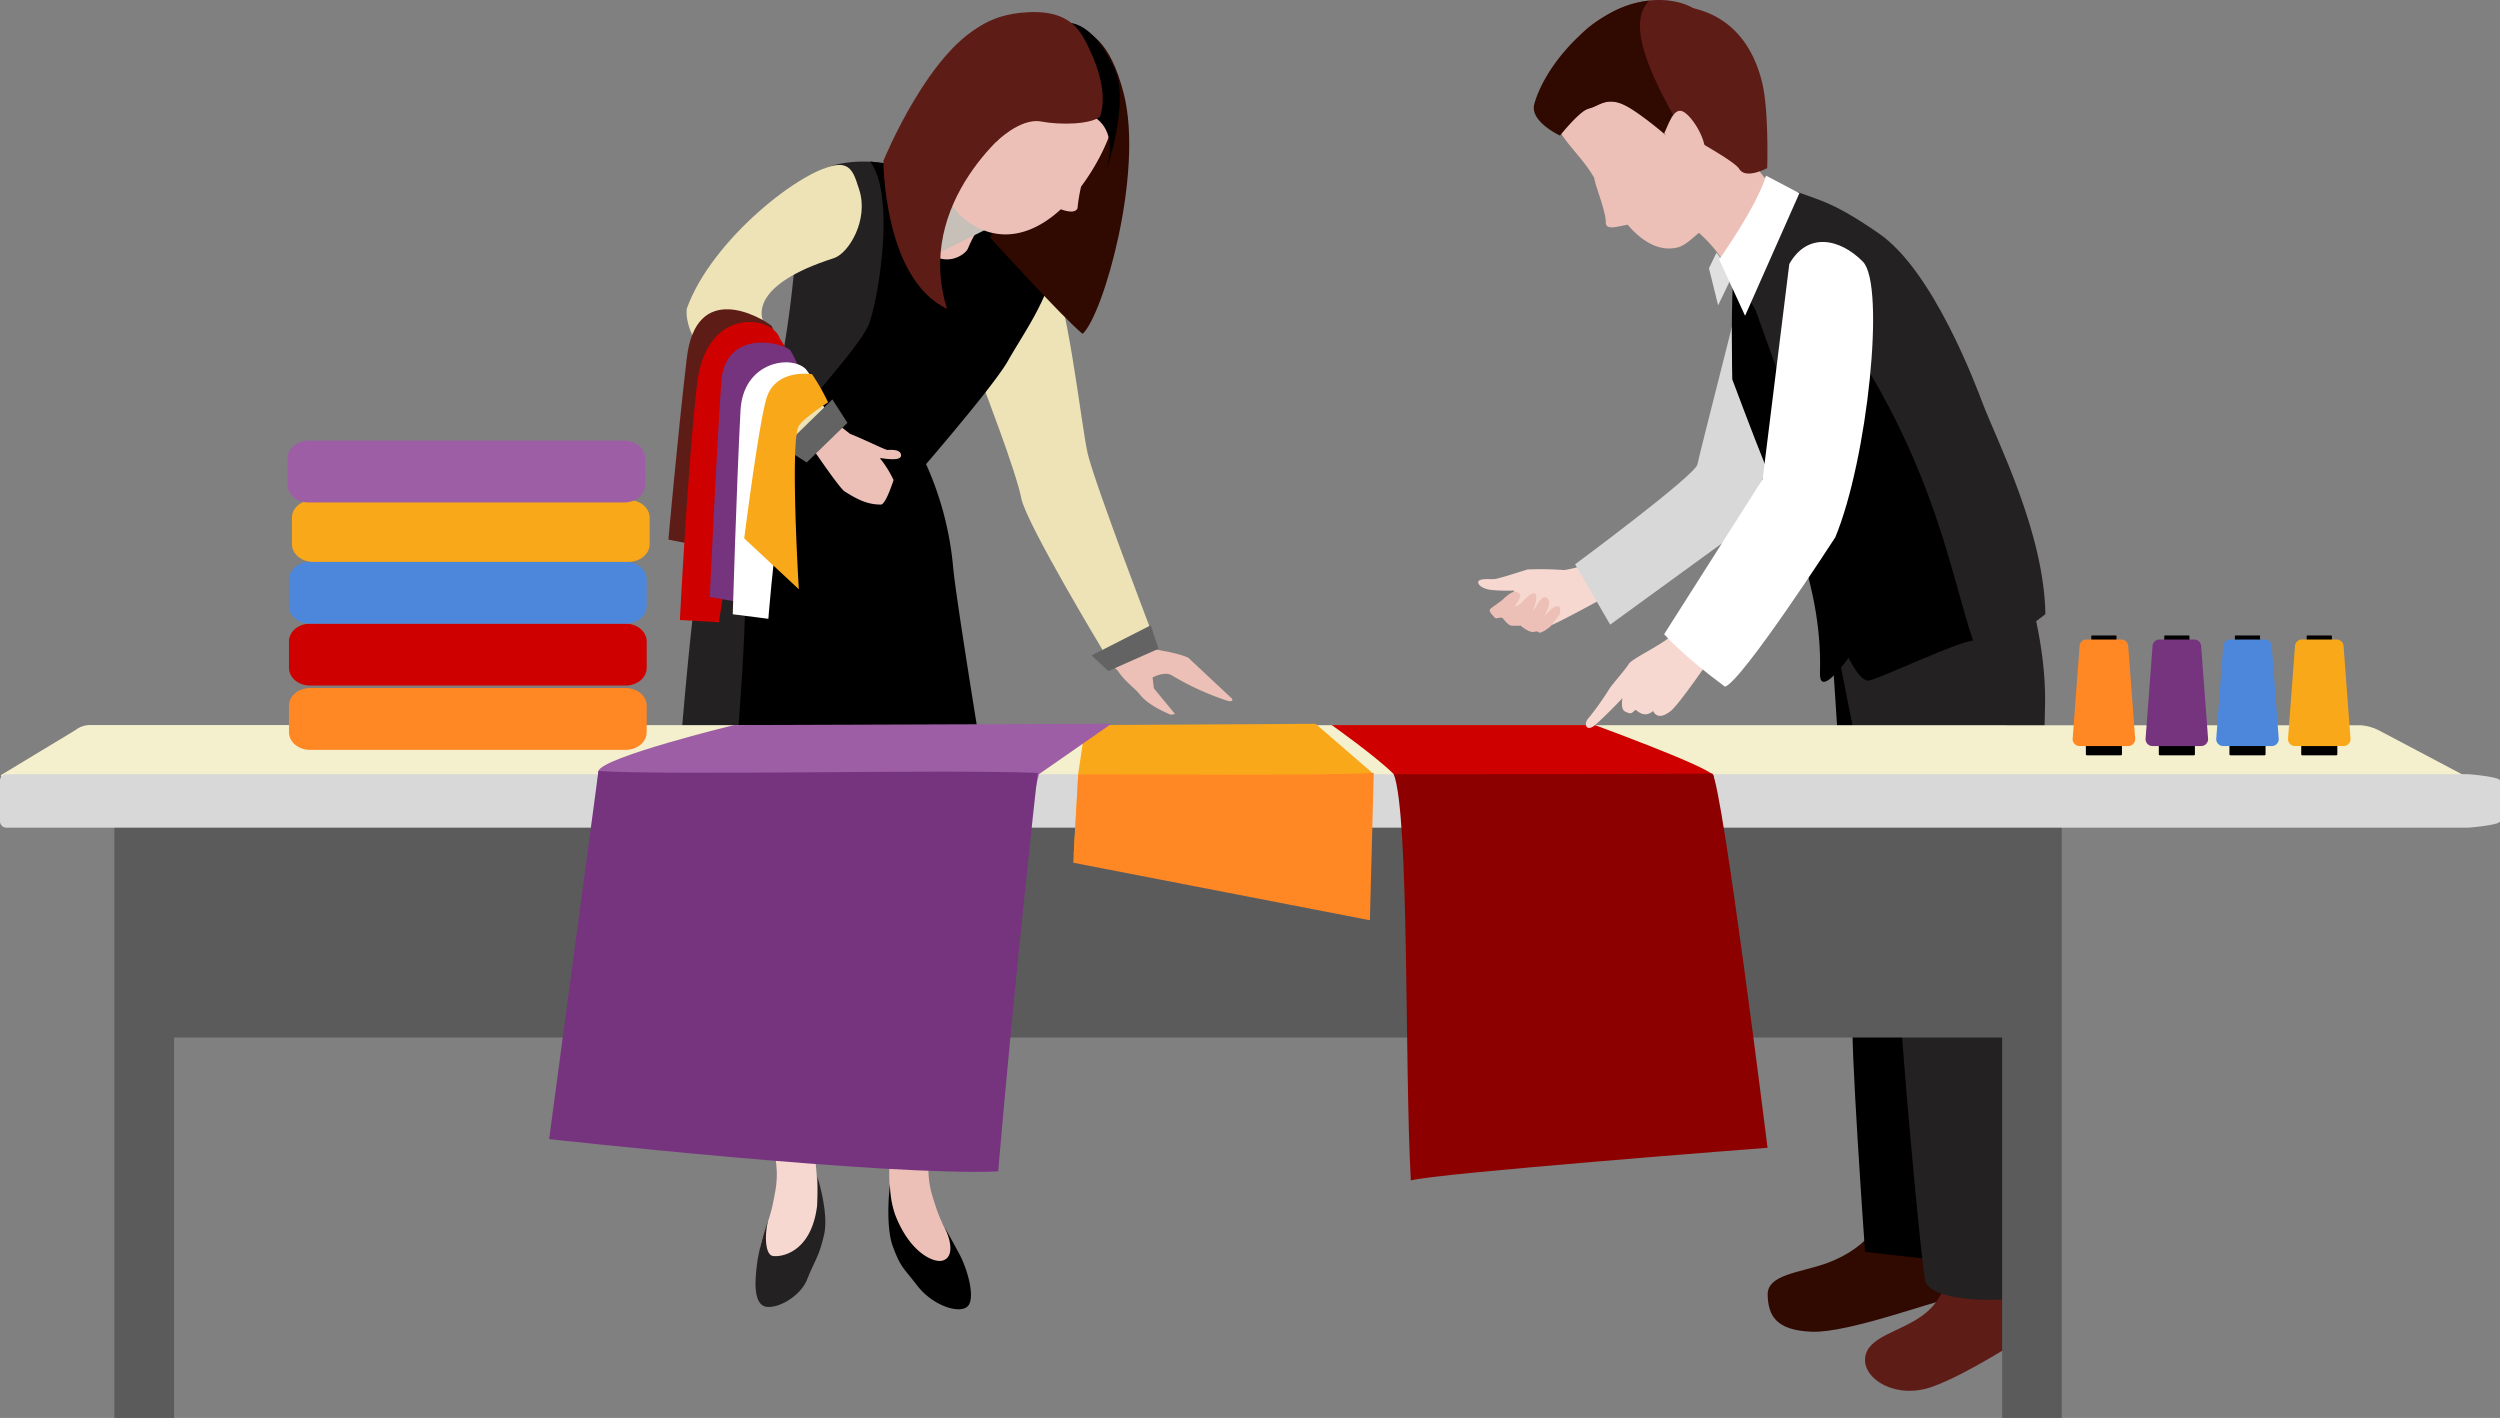 <svg xmlns="http://www.w3.org/2000/svg" xmlns:xlink="http://www.w3.org/1999/xlink" width="467" height="264.873" viewBox="0 0 467 264.873"><rect x="0" y="0" width="467" height="264.873" fill="#808080" stroke="none"/><defs><clipPath id="a"><path d="M200.184,248.475c2.188-1.879,11.16-15.748,14.083-26.8,17.519,9.911,19.4,40.566,19.4,40.566l21.9,46.932L236.79,321.682,203.63,304.79Z" transform="translate(-200.184 -221.673)" fill="none"/></clipPath><linearGradient id="b" x1="9.44" y1="0.741" x2="10.582" y2="-0.66" gradientUnits="objectBoundingBox"><stop offset="0.055" stop-color="#fff"/><stop offset="0.643" stop-color="#b8aba8"/></linearGradient><linearGradient id="c" x1="13.159" y1="1.328" x2="14.557" y2="-0.732" xlink:href="#b"/><linearGradient id="d" x1="-16.351" y1="-2.666" x2="-15.374" y2="-2.666" gradientUnits="objectBoundingBox"><stop offset="0" stop-color="#fff"/><stop offset="0.643" stop-color="#c6c0b9"/></linearGradient></defs><g transform="translate(-119.928 -196.186)"><g transform="translate(301.614 245.415)"><g clip-path="url(#a)"><g transform="translate(1.988)"><path d="M236.159,269l-8.18-7.655s-1.92-1.1-9.306-1.984a10.874,10.874,0,0,0-1.184-1.215l-2.385,1.98-1.5,2.66a5.25,5.25,0,0,1,1.213,1c1.58,2.316,3.071,3.081,4.143,4.466,1.733,2.2,5.777,3.734,5.777,3.734l.753-.145-3.95-4.782-.241-2.042s2.283-1.244,3.637-.365a51.409,51.409,0,0,0,10.206,4.68C236.519,269.738,236.159,269,236.159,269Z" transform="translate(-189.671 -187.7)" fill="#edc0b7"/><path d="M213.308,221.673c3.546,5.008,6.156,30.055,7.407,35.474S232.5,290.082,232.5,290.082l-8.759,4.172s-14.6-24.192-15.439-28.782-7.087-20.855-7.087-20.855Z" transform="translate(-201.213 -221.673)" fill="#ede3b7"/><path d="M222.743,256.659l-11.058,5.63,3.131,2.92,9.384-4.169Z" transform="translate(-191.458 -189.083)" fill="#636363"/></g></g></g><g transform="translate(259.382 359.41)"><path d="M178.587,280.691c1.228,7.351-.243,12.014-.243,14.96a98.188,98.188,0,0,0,2.946,26.985c3.427,13.252,2.942,14.718,1.961,19.632s-3.929,9.316-1.472,11.278,9.812.485,9.812-5.889,0-10.793-.494-13.729.981-16.2,1.476-25.025-.153-11.709.489-15.7a37.531,37.531,0,0,0-.489-12.51Z" transform="translate(-178.319 -280.691)" fill="#f7d8d0"/><path d="M181.866,317.348c-.981,2.2-1.149,7.247.572,7.5s7.208-.775,8.255-9.422c.282-4.715,0-5.493,0-5.493s2.262,6.83,1.284,11-1.675,4.6-3.145,8.279-6.654,6.059-8.371,4.837-1.358-5.182-.867-8.62A47.192,47.192,0,0,1,181.866,317.348Z" transform="translate(-177.508 -253.455)" fill="#232121"/><g transform="translate(18.729 0.817)"><path d="M202.043,281.114c-.346,7.458,1.677,11.906,2.028,14.828a98.27,98.27,0,0,1,.286,27.142c-1.833,13.569-1.169,14.969.392,19.723s5.01,8.79,2.81,11.033-9.692,1.65-10.444-4.688-1.292-10.714-1.155-13.691-2.9-15.962-4.441-24.662c-1.537-8.717-1.254-11.647-2.362-15.533a37.469,37.469,0,0,1-1-12.491Z" transform="translate(-188.016 -281.114)" fill="#edc0b7"/><path d="M202.1,317.918c1.238,2.067,2.65,6.316.064,7.062-1.665.481-6.2-1.5-8.912-8.7a18.238,18.238,0,0,1-.921-5.567s-.939,7.568.529,11.589,2.067,4.081,4.47,7.234c2.957,3.882,7.91,5.441,9.472,4.029s.075-6.928-1.592-9.973C203.8,321.012,202.1,317.918,202.1,317.918Z" transform="translate(-184.269 -253.544)"/></g><path d="M191.532,308.619c-1.539-8.713-1.252-11.645-2.356-15.531a44.538,44.538,0,0,1-1.082-9l14.152.436c.479,4.228,1.584,7.145,1.835,9.25a102.937,102.937,0,0,1,1.016,18.757l-12.731.52C192.056,311.5,191.777,310,191.532,308.619Z" transform="translate(-169.214 -277.528)" fill="url(#b)" style="mix-blend-mode:multiply;isolation:isolate"/><path d="M178.69,284.169l14.465.96a29.414,29.414,0,0,1-.326,4.812c-.618,3.832-.052,6.648-.442,14.68L178.663,286.8C178.682,286.6,178.682,284.378,178.69,284.169Z" transform="translate(-177.999 -277.451)" fill="url(#c)" style="mix-blend-mode:multiply;isolation:isolate"/></g><path d="M178.371,277.472a48.69,48.69,0,0,1,11.842-20.024,196.667,196.667,0,0,0,4.257-27.928s-1.876-12,4.2-15.75c4.547-2.8,12.35-2.181,16.8-.7,23.1,7.7,25.552,17.851,25.552,17.851-2.1,6.646-4.317,12.889-7.355,18.2-2.223,3.894-11.52,14.859-15.244,19.2a60.147,60.147,0,0,1,5.1,19.653c.883,8.472-2.642,54.707-6.08,64.61l-46.677-.207S174.506,290.707,178.371,277.472Z" transform="translate(74.024 14.558)" fill="#232121"/><g transform="translate(256.121 226.351)"><path d="M237.039,232.849c-2.1,6.65-5.337,10.973-8.369,16.285-2.225,3.894-11.525,14.859-15.242,19.2a60.048,60.048,0,0,1,5.091,19.653c.881,8.472,8.895,57.322,10.5,64.726l-52.352-.158c-.431-14.54,2.76-42.268,2.949-57.776.253-20.723,7.631-28.838,9.03-33.037s12.254-14.933,14.125-19.6c1.53-3.824,5.13-23.682.224-30.329a75.333,75.333,0,0,1,7.469,1.279C233.57,220.783,237.039,232.849,237.039,232.849Z" transform="translate(-176.631 -211.803)"/></g><g transform="translate(396.054 300.017)"><path d="M272.865,249.942a23.369,23.369,0,0,1-7.738,2.658,59.781,59.781,0,0,0-6.8-.112c-.858.222-5.507,1.787-6.341,1.81s-3.195-.216-2.88.744,2.181,1.312,2.946,1.312a28.145,28.145,0,0,0,3.564.071c.78-.126-2.049,2.418-.346,4.271.489.531,6.328,2.523,6.606,2.5,1.259-.087,15.095-7.863,15.095-7.863Z" transform="translate(-249.078 -249.942)" fill="#f7d8d0"/><path d="M261.546,259.9l1.393-1.806a1.579,1.579,0,0,0,.305-1.754c-.182-.431-1.192-.1-1.63.388-.139.158-1.52,1.576-1.52,1.576a4.287,4.287,0,0,0,.724-1.138c.467-1.182.829-2.318-.156-2.681s-1.7,1.9-2.416,2.432c.352-.68,1.1-2.92.326-3.181s-2.453,1.787-2.609,1.943a7.651,7.651,0,0,1-1.188.566,10.608,10.608,0,0,0,1.136-1.862c.06-.359-.211-.823-.869-.973-.682-.162-2.175,1.234-2.488,1.541s-1.841,1.294-2.26,1.715.562,1.23.821,1.59,1.194-.209,1.495.11c.313.3.989,1.333,1.651,1.391s1.706-.006,1.706-.006a6.614,6.614,0,0,0,1.6,1.041c.929.408,1.342-.211,1.764.2C259.736,261.421,261.546,259.9,261.546,259.9Z" transform="translate(-248.041 -246.72)" fill="#edc0b7"/></g><path d="M289.786,221.169c-1.883.9-.757,7.243-1.082,8.875s-7,27.567-7.4,29.614-22.85,18.666-22.85,18.666L265,289.593l25.471-18.521,11-32.255Z" transform="translate(155.707 23.272)" fill="#d8d8d8"/><path d="M298.448,312.779c.8,1.509-1.74,7.7-10.542,10.834-4.813,1.709-10.925,2.028-10.832,5.833s1.472,6.675,8.335,6.9,23.215-5.939,25.119-5.98-1.389-5.6-2.1-11.483S298.448,312.779,298.448,312.779Z" transform="translate(173.054 108.61)" fill="#300901"/><path d="M282.973,256.774c-.006,2.555,5.182,75.689,4.526,78.882s2.271,44.207,2.271,44.207,13.77,1.646,15.686,1.655-1.483-80.983-.834-83.541,1.8-47.939,1.8-47.939Z" transform="translate(178.55 50.165)"/><path d="M300.9,314.44c1.389,1.155,3.7,12.028-3.649,17.4-4.388,3.206-10.33,3.933-10.743,7.958-.4,3.971,5.791,7.836,12.634,5.341s16.1-8.789,17.948-9.588.8-11.249-2.233-16.76S300.9,314.44,300.9,314.44Z" transform="translate(181.826 110.06)" fill="#5e1c17"/><path d="M317.552,249.737c2.345,6.616,5.385,17.378,5.248,27.818-.278,20.822-3.552,40.995-3.094,48.282.767,12.115,4.589,56.706,1.468,61.867-1.018,1.686-18.462,2.646-20.675-1.818-.676-1.356-5.09-49.714-5.066-57.378s-9.783-50.5-11.786-63.356c-.68-4.417,11.334-12.107,11.334-12.107Z" transform="translate(179.152 49.884)" fill="#232121"/><path d="M279.745,208.6c1.437,3.425,1.561,7.5,6.052,10.917s6.349,3.15,6.349,3.15l-11.164,26.524s.581-13.973-11.33-22.705C266.234,223.983,279.745,208.6,279.745,208.6Z" transform="translate(165.625 11.566)" fill="#edc0b7"/><path d="M292.876,302.2c-3.724-1.284-4.537-29.149-7.537-32.357-3.017-3.21-10.737-33.025-10.737-33.025s1.3-3,4.663-10.983,3.579-11.508,3.579-11.508c5.783,2.443,7.8,1.978,17.386,8.626,10.1,7.006,18.039,28.332,19.329,31.723,2.656,7,11.427,23.959,11.7,39.326C331.261,294,313.186,309.228,292.876,302.2Z" transform="translate(170.753 16.9)" fill="#232121"/><g transform="translate(406.438 196.186)"><path d="M256.545,215.5c.471-10,22.639-25.846,30.476-12.764,14.3,23.839-1.516,33.784-1.516,33.784-4.2,3.044-4.613,4.641-7.9,4.591-2.183-.023-4.91-1.3-7.566-4.448-1.835.321-3.774,1.068-4.077-.2.191-1.978-2.061-7.193-2.146-8.539C260.671,222.543,256.312,220.212,256.545,215.5Z" transform="translate(-252.514 -194.698)" fill="#edc0b7"/><path d="M281.817,197.65c-2.915-1.632-8.719-2.559-15.126.863-6.21,3.322-7.7,5.735-9.534,12.145-.946,3.249,1.6,7.846,1.6,7.846a12.174,12.174,0,0,1,3.84-2.109c1.694-.379,3.28-2.3,6.7-.549a57.613,57.613,0,0,0,5.464,2.383s14.544,7.5,15.755,9.517,5.217-.158,5.217-.158.361-10.909-1-16.209C291.595,198.99,282.5,198.056,281.817,197.65Z" transform="translate(-252.131 -196.186)" fill="#5e1c17"/><g transform="translate(0 0.129)"><path d="M271.5,215.821c-3.43-1.738-5.018.182-6.716.558s-5.432,5.074-5.432,5.074-5.752-2.662-4.79-5.941c1.827-6.409,8.1-13.7,14.33-17.028a19.282,19.282,0,0,1,7.1-2.231c-2.424,2.66-3.332,7.5,4.777,21.817a13.688,13.688,0,0,0-1.507,3.427S274.393,217.285,271.5,215.821Z" transform="translate(-254.454 -196.253)" fill="#300901"/></g><path d="M267.07,211.081c.736-1.383,1.675-4.887,3.486-4.054s5.6,6.731,3.639,9.619C272.254,219.526,267.07,211.081,267.07,211.081Z" transform="translate(-242.701 -186.205)" fill="#edc0b7"/></g><path d="M299.541,241.58c-1.368-2.32-7.33,13.14-9.917,20.134-.7-2.331-1.3-4.161-1.7-5.149-2.132-5.254-9.857-26.9-9.857-26.9l-4.023-7.154c-.692,3.44-.353,20.015-.353,20.015s3.973,10.635,6.111,15.889,10.842,20.886,10.27,38.918c-.131,4.008,3.289.023,5.337-2.8.861,1.7,2.482,4.47,3.83,4.249,1.933-.326,17.14-7.516,19.441-7.444C315.166,281.246,312.291,263.111,299.541,241.58Z" transform="translate(169.826 24.525)"/><path d="M272.81,220.621l-1.415,2.907,1.713,6.926,2.741-5.679Z" transform="translate(167.765 22.762)" fill="#e0e0e0"/><path d="M281.138,213.175c-1.706,5.771-8.754,15.649-8.754,15.649l4.84,10.523,10.146-22.9Z" transform="translate(168.686 15.826)" fill="#fff"/><g transform="translate(141.296 342.651)"><rect width="354.744" height="43.461" transform="translate(5.392 3.884)" fill="#5b5b5b"/><rect width="11.142" height="118.408" transform="translate(352.628)" fill="#5b5b5b"/><rect width="11.141" height="118.408" fill="#5b5b5b"/></g><g transform="translate(119.928 331.627)"><path d="M523.333,275.644c0,.493-.553.9-1.229.9H64.594c-.683,0-1.234-.408-1.234-.9l13.932-8.416a4.468,4.468,0,0,1,2.432-.921l424.486.039a8.989,8.989,0,0,1,3.343.958Z" transform="translate(-63.167 -266.307)" fill="#f4f0ce"/><path d="M530.26,279.874c0,.653-5.464,1.174-6.125,1.174H64.463a1.187,1.187,0,0,1-1.2-1.174v-7.639a1.191,1.191,0,0,1,1.2-1.176H524.135c.661,0,6.125.527,6.125,1.176Z" transform="translate(-63.26 -261.881)" fill="#d8d8d8"/></g><g transform="translate(173.631 278.494)"><path d="M200.889,270.983c0,1.821-1.76,3.3-3.936,3.3H138.006c-2.177,0-3.938-1.478-3.938-3.3v-4.956c0-1.823,1.762-3.3,3.938-3.3h58.946c2.177,0,3.936,1.48,3.936,3.3Z" transform="translate(-133.79 -216.512)" fill="#ff8825"/><path d="M200.889,264.759c0,1.819-1.76,3.3-3.936,3.3H138.006c-2.177,0-3.938-1.476-3.938-3.3V259.8c0-1.819,1.762-3.3,3.938-3.3h58.946c2.177,0,3.936,1.482,3.936,3.3Z" transform="translate(-133.79 -222.306)" fill="#ce0000"/><path d="M200.889,258.778c0,1.821-1.76,3.3-3.936,3.3H138.006c-2.177,0-3.938-1.478-3.938-3.3v-4.952c0-1.823,1.762-3.3,3.938-3.3h58.946c2.177,0,3.936,1.482,3.936,3.3Z" transform="translate(-133.79 -227.88)" fill="#4d87db"/><path d="M201.177,252.794c0,1.827-1.765,3.3-3.942,3.3H138.288c-2.167,0-3.935-1.476-3.935-3.3v-4.95c0-1.825,1.767-3.3,3.935-3.3h58.946c2.177,0,3.942,1.478,3.942,3.3Z" transform="translate(-133.523 -233.45)" fill="#f9a819"/><path d="M200.749,247.054c0,1.821-1.76,3.3-3.936,3.3H137.866c-2.175,0-3.942-1.478-3.942-3.3V242.1c0-1.827,1.767-3.3,3.942-3.3h58.946c2.177,0,3.936,1.476,3.936,3.3Z" transform="translate(-133.924 -238.799)" fill="#9e5ea5"/></g><path d="M217.632,198.514c2.8,1.746,6.587,2.687,9.215,13.065,3.734,14.751-3.848,41.3-7.7,44.8-3.5-2.8-17.266-17.961-17.266-17.961Z" transform="translate(103.014 2.169)" fill="#300901"/><g transform="translate(288.097 199.233)"><path d="M214.348,225.037c-4.184,1.408-6.61,3.927-8.561,8.6-.433,1.018-4.553,4.2-8.754-.7-1.9-2.217-3.5-3.148-3.848-9.449,2.9-1.76,6.882-8.01,7.581-16.024S214.348,225.037,214.348,225.037Z" transform="translate(-193.186 -190.182)" fill="#edc0b7"/><g transform="translate(0.35 15.976)" style="mix-blend-mode:multiply;isolation:isolate"><path d="M200.946,206.756c.408-4.566,11.309,13.81,14.591,19.854L198.968,234.9c-7.006-3.848-5.163-9.683-5.6-11.547C196.26,221.588,200.243,214.766,200.946,206.756Z" transform="translate(-193.367 -206.035)" fill="url(#d)"/></g><path d="M223.278,233.621a30.64,30.64,0,0,1,.666-4.049,41.026,41.026,0,0,0,3.114-4.85c5.8-10.558,4.833-19.731-3.556-24.347s-17.824-3.587-23.636,6.975-4.16,25,4.238,29.622c5.509,3.034,11.17,1.34,16.055-3.154C221.5,234.282,222.869,234.527,223.278,233.621Z" transform="translate(-190.166 -197.764)" fill="#edc0b7"/></g><path d="M214.086,215.449c3.5,1.4,4.894,4.9,3.5,9.976-.435,1.568,4.315-11.84,1.512-18.145s-6.3-9.329-9.791-8.864S214.086,215.449,214.086,215.449Z" transform="translate(109.124 2.034)"/><path d="M227.089,216.917c-1.752,1.4-7.179,1.58-11.025.875s-8.4,3.849-8.4,3.849l-10.853-8.054s1.053-14.573,15.4-16.09c9.426-1,11.328,3.436,12.955,6.824C229.184,212.721,227.089,216.917,227.089,216.917Z" transform="translate(98.285 1.088)" fill="#5e1c17"/><path d="M218.156,216.177c-2.451,1.055-21,15.75-14.7,35.7-11.9-5.6-11.9-27.65-11.9-27.65s8.754-21.463,19.483-25.78C215.454,196.674,218.156,216.177,218.156,216.177Z" transform="translate(93.39 2.002)" fill="#5e1c17"/><g transform="translate(248.184 226.997)"><path d="M187.336,235.269c.444,1.118.336.757,2.567,3.21.255.274,2.378,1.918,2.928,2.347,2.449.946,6.548,3,6.971,3,.5,0,2.383-.187,2.544.875.193,1.265-2.519.813-3.967.641a20.085,20.085,0,0,1,2.575,4.106s-1.441,4.585-2.362,4.585c-2.347,0-4.17-.79-6.791-2.467-1.147-.728-7.815-10.714-8.263-11.386S187.336,235.269,187.336,235.269Z" transform="translate(-162.292 -190.59)" fill="#edc0b7"/><g transform="translate(0)"><path d="M204.742,216.679c-.751-2.25-1.265-4.725-3.973-4.531-6.411.471-23.625,13.917-28.21,26.846-1.039,9.6,20.436,25.969,22.315,26.18s4.939-5.795,4.939-5.795-12.466-15.576-13.09-18.239c-.212-.9-2.148-6.648,13.3-11.587C202.831,228.659,206.621,222.314,204.742,216.679Z" transform="translate(-172.522 -212.138)" fill="#ede3b7"/><path d="M193.861,239.19l-2.812-4.378-9.18,8.969,4.382,2.812Z" transform="translate(-163.816 -191.015)" fill="#636363"/></g></g><path d="M190.072,229.214c-2.144-1.717-14.16-8.586-15.875,6.005s-3.434,33.9-3.434,33.9l8.586,1.719s4.931-35.617,9.225-35.617S190.072,229.214,190.072,229.214Z" transform="translate(74.024 27.863)" fill="#5e1c17"/><path d="M190.545,230.432c-1.29-4.286-13.737-6.223-15.45,8.367s-3.222,44.2-3.222,44.2l7.3.425s6.863-47.413,11.157-47.413S190.545,230.432,190.545,230.432Z" transform="translate(75.058 29.004)" fill="#ce0000"/><path d="M189.781,230.723c-2.146-1.717-12.23-3.649-12.87,6-.981,14.662-2.148,40.126-2.148,40.126l8.58,1.5s1.933-41.414,6.223-41.414S189.781,230.723,189.781,230.723Z" transform="translate(77.75 30.86)" fill="#76347f"/><path d="M190.662,232.528c-2.571-2.731-11.744-1.607-12.23,7.724-.757,14.674-1.447,38.036-1.447,38.036l6.652.85s3.216-40.653,7.512-40.653S190.662,232.528,190.662,232.528Z" transform="translate(79.82 32.643)" fill="#fff"/><path d="M193.762,237.682a40.14,40.14,0,0,0-3-5.263s-6.44-1.072-8.367,4.079c-1.414,3.776-4.3,26.6-4.3,26.6l10.2,9.493s-1.609-26.443-.11-30.306C188.728,240.877,193.762,237.682,193.762,237.682Z" transform="translate(80.854 33.665)" fill="#f9a819"/><path d="M284.048,266.309s20.159,7.367,22.093,9.3-8.014,70.423-8.014,70.423-42.488,3.216-46.347,4.5c-1.286-23.171-2.177-71.951-5.4-75.167s-11.467-9.055-11.467-9.055Z" transform="translate(133.784 65.321)" fill="#ce0000"/><path d="M265.888,275.48l-2.052,18.832-53.875-3.661.854-15.239,1.352-8.986,42.976-.241Z" transform="translate(110.537 65.205)" fill="#f9a819"/><path d="M192.2,266.425s-24.669,6.013-25.313,8.588l-5.994,66.5s60.063,9.244,80.661,8.273c0-45.482,7.626-74.188,7.626-74.188l13.521-9.416Z" transform="translate(64.831 65.205)" fill="#9e5ea5"/><g transform="translate(416.175 241.386)"><path d="M280.485,254.457c-1.138,1.615-3.577,4.224-4.719,5.841s-7.62,4.57-8.248,5.615-2.957,3.643-3.6,4.6a53.56,53.56,0,0,1-3.973,5.592c-.925.946-.417,2.754,1.4,1.128,2.324-2.086,4.976-4.914,4.976-4.914s-.4,2.049.46,2.478c1.323.657,1.207.272,2.007-.3.831.676,1.883,1.377,3.259.23.734,1.379,1.957,1.018,3.262.023s5.768-7.386,7.065-9.262,6.469-6.055,6.469-6.055Z" transform="translate(-259.495 -187.105)" fill="#f7d8d0"/><path d="M290.44,223.707c3.4-6.034,9.457-4.788,13.741-.446s.873,36.995-5.151,51.5c0,0-17.361,26.842-20.6,27.9-7.971-5.87-11.369-9.806-11.369-9.806l18.4-28.95Z" transform="translate(-252.447 -219.587)" fill="#fff"/></g><g transform="translate(507.098 314.889)"><g transform="translate(26.823)"><path d="M.134,0H4.57A.135.135,0,0,1,4.7.135V2.462a.134.134,0,0,1-.134.134H.134A.134.134,0,0,1,0,2.462V.134A.134.134,0,0,1,.134,0Z" transform="translate(3.487)"/><path d="M.193,0H6.553a.192.192,0,0,1,.192.192V3.528a.191.191,0,0,1-.191.191H.193A.193.193,0,0,1,0,3.526V.193A.193.193,0,0,1,.193,0Z" transform="translate(2.467 18.668)"/><path d="M332.135,276.636a1.3,1.3,0,0,1-1.3,1.3h-9.084a1.3,1.3,0,0,1-1.3-1.3l1.3-17.3a1.3,1.3,0,0,1,1.3-1.3h6.488a1.3,1.3,0,0,1,1.3,1.3Z" transform="translate(-320.455 -257.277)" fill="#4d87db"/></g><g transform="translate(40.232)"><path d="M.136,0H4.572a.134.134,0,0,1,.134.134V2.462a.134.134,0,0,1-.134.134H.136A.136.136,0,0,1,0,2.46V.136A.136.136,0,0,1,.136,0Z" transform="translate(3.488)"/><path d="M.193,0H6.552a.193.193,0,0,1,.193.193V3.528a.191.191,0,0,1-.191.191H.193A.193.193,0,0,1,0,3.526V.193A.193.193,0,0,1,.193,0Z" transform="translate(2.468 18.668)"/><path d="M339.077,276.636a1.3,1.3,0,0,1-1.3,1.3h-9.084a1.3,1.3,0,0,1-1.3-1.3l1.3-17.3a1.3,1.3,0,0,1,1.3-1.3h6.488a1.3,1.3,0,0,1,1.3,1.3Z" transform="translate(-327.397 -257.277)" fill="#f9a819"/></g><g transform="translate(13.627)"><path d="M.134,0H4.57A.134.134,0,0,1,4.7.134V2.462A.134.134,0,0,1,4.57,2.6H.135A.135.135,0,0,1,0,2.461V.134A.134.134,0,0,1,.134,0Z" transform="translate(3.489)"/><path d="M.193,0H6.551a.192.192,0,0,1,.192.192V3.528a.191.191,0,0,1-.191.191H.192A.192.192,0,0,1,0,3.527V.193A.193.193,0,0,1,.193,0Z" transform="translate(2.469 18.668)"/><path d="M325.3,276.636a1.3,1.3,0,0,1-1.3,1.3h-9.086a1.3,1.3,0,0,1-1.3-1.3l1.3-17.3a1.3,1.3,0,0,1,1.3-1.3h6.49a1.3,1.3,0,0,1,1.3,1.3Z" transform="translate(-313.623 -257.277)" fill="#76347f"/></g><path d="M.134,0H4.57A.135.135,0,0,1,4.7.135V2.462a.134.134,0,0,1-.134.134H.134A.134.134,0,0,1,0,2.462V.134A.134.134,0,0,1,.134,0Z" transform="translate(3.488)"/><path d="M.193,0H6.55a.193.193,0,0,1,.193.193V3.528a.191.191,0,0,1-.191.191H.193A.193.193,0,0,1,0,3.526V.193A.193.193,0,0,1,.193,0Z" transform="translate(2.469 18.668)"/><path d="M318.25,276.636a1.3,1.3,0,0,1-1.3,1.3h-9.086a1.3,1.3,0,0,1-1.3-1.3l1.3-17.3a1.3,1.3,0,0,1,1.3-1.3h6.49a1.3,1.3,0,0,1,1.3,1.3Z" transform="translate(-306.568 -257.277)" fill="#ff8825"/></g><g transform="translate(222.506 340.208)"><g transform="translate(0)"><path d="M159.228,339.514s63.283,6.992,83.88,6.02c3.038-35.314,7.046-71.577,7.384-74.429-17.467-.7-68.268.518-82.036-.355l-.015.01Z" transform="translate(-159.228 -270.75)" fill="#76347f"/></g></g><g transform="translate(320.412 340.564)"><path d="M265.326,298.458l.724-27.524c-10.144.589-45.36.212-55.2.29l-.931,16.491Z" transform="translate(-209.916 -270.934)" fill="#ff8825"/></g><g transform="translate(380.289 340.685)"><path d="M310.733,340.9s-8.383-67.318-10.3-69.9c-13.279.12-38.509.12-59.514.12,2.948,7.946,1.978,54.143,3.179,75.894C247.964,345.724,310.733,340.9,310.733,340.9Z" transform="translate(-240.916 -270.997)" fill="#8c0000"/></g></g></svg>